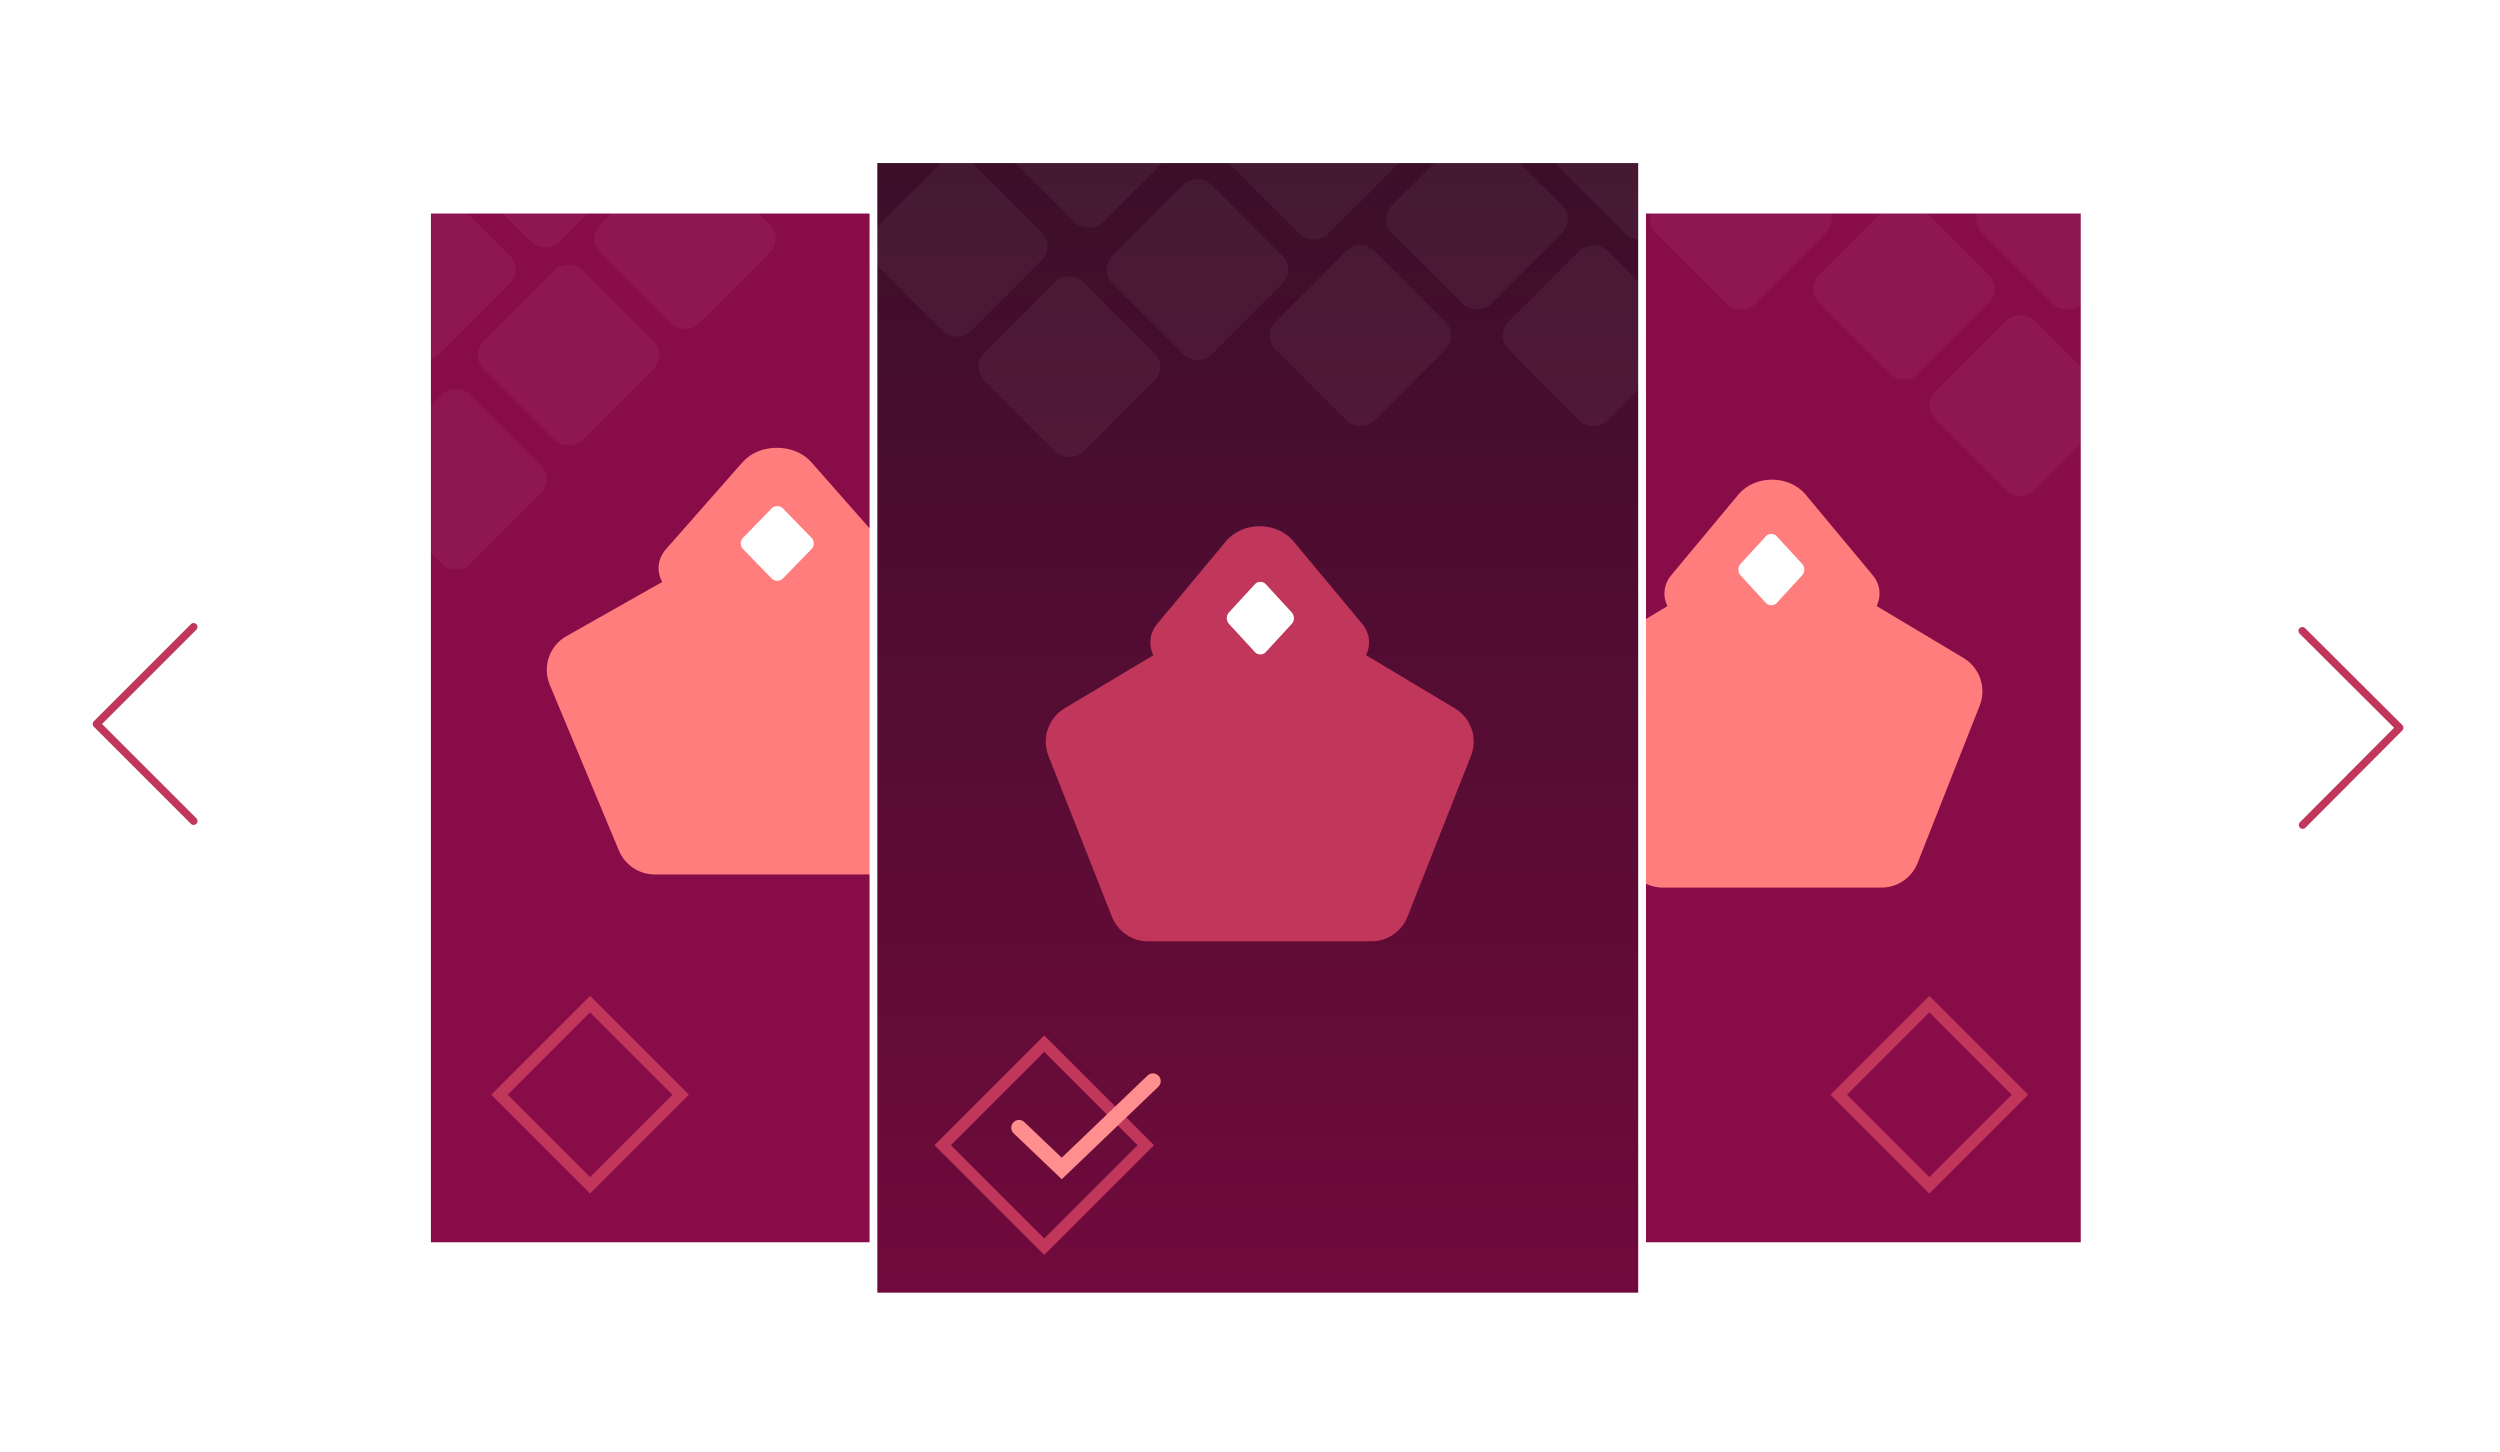 <svg width="644" height="374" viewBox="0 0 644 374" fill="none" xmlns="http://www.w3.org/2000/svg">
<path d="M49.875 161.5L24.875 186.5L49.875 211.5" stroke="#C1365B" stroke-width="2" stroke-linecap="round" stroke-linejoin="round"/>
<path d="M593.168 212.516L618.125 187.473L593.081 162.517" stroke="#C1365B" stroke-width="2" stroke-linecap="round" stroke-linejoin="round"/>
<g clip-path="url(#clip0_412_1306)">
<rect x="110" y="54" width="197" height="267" fill="#880C48" stroke="white" stroke-width="2"/>
<rect x="121" y="91.456" width="36" height="36" rx="5" transform="rotate(-45 121 91.456)" fill="white" fill-opacity="0.05"/>
<rect x="151" y="61.456" width="36" height="36" rx="5" transform="rotate(-45 151 61.456)" fill="white" fill-opacity="0.05"/>
<rect x="92" y="123.456" width="36" height="36" rx="5" transform="rotate(-45 92 123.456)" fill="white" fill-opacity="0.05"/>
<rect x="84" y="69.456" width="36" height="36" rx="5" transform="rotate(-45 84 69.456)" fill="white" fill-opacity="0.05"/>
<rect x="115" y="40.456" width="36" height="36" rx="5" transform="rotate(-45 115 40.456)" fill="white" fill-opacity="0.05"/>
<path d="M195.576 135.773C198.631 134.044 202.369 134.044 205.424 135.773L255.074 163.864C259.479 166.356 261.328 171.747 259.379 176.418L241.566 219.109C240.012 222.833 236.372 225.259 232.337 225.259H168.663C164.628 225.259 160.988 222.833 159.434 219.109L141.621 176.418C139.672 171.747 141.521 166.356 145.926 163.864L195.576 135.773Z" fill="#FF7D7D"/>
<g filter="url(#filter0_di_412_1306)">
<path d="M172.633 151.304C169.08 148.388 168.631 143.788 171.574 140.445L191.278 118.065C195.641 113.109 204.637 113.109 209.001 118.065L228.705 140.445C231.648 143.788 231.199 148.388 227.646 151.304V151.304C212.454 163.77 187.825 163.77 172.633 151.304V151.304Z" fill="#FF7D7D"/>
</g>
<rect width="14.669" height="14.669" rx="2" transform="matrix(0.697 -0.717 0.697 0.717 190 139.99)" fill="white"/>
<rect x="128.665" y="282" width="33" height="33" transform="rotate(-45 128.665 282)" stroke="#C1365B" stroke-width="3"/>
</g>
<g clip-path="url(#clip1_412_1306)">
<rect x="340" y="54" width="197" height="267" fill="#880C48" stroke="white" stroke-width="2"/>
<rect x="423" y="56.456" width="36" height="36" rx="5" transform="rotate(-45 423 56.456)" fill="white" fill-opacity="0.05"/>
<rect x="465" y="74.456" width="36" height="36" rx="5" transform="rotate(-45 465 74.456)" fill="white" fill-opacity="0.05"/>
<rect x="495" y="104.456" width="36" height="36" rx="5" transform="rotate(-45 495 104.456)" fill="white" fill-opacity="0.05"/>
<rect x="507" y="56.456" width="36" height="36" rx="5" transform="rotate(-45 507 56.456)" fill="white" fill-opacity="0.05"/>
<path d="M451.366 143.075C454.527 141.184 458.473 141.184 461.634 143.075L505.805 169.503C510.006 172.017 511.77 177.201 509.973 181.755L493.971 222.313C492.464 226.132 488.775 228.642 484.669 228.642H428.331C424.225 228.642 420.536 226.132 419.029 222.313L403.027 181.755C401.23 177.201 402.994 172.017 407.195 169.503L451.366 143.075Z" fill="#FF7D7D"/>
<g filter="url(#filter1_di_412_1306)">
<path d="M431.476 157.599C428.248 154.798 427.841 150.378 430.514 147.168L447.804 126.399C452.068 121.278 460.857 121.278 465.121 126.399L482.411 147.168C485.085 150.378 484.677 154.798 481.449 157.599V157.599C467.649 169.574 445.276 169.574 431.476 157.599V157.599Z" fill="#FF7D7D"/>
</g>
<rect width="13.724" height="13.724" rx="2" transform="matrix(0.677 -0.736 0.677 0.736 447 146.73)" fill="white"/>
<rect x="473.665" y="282" width="33" height="33" transform="rotate(-45 473.665 282)" stroke="#C1365B" stroke-width="3"/>
</g>
<g clip-path="url(#clip2_412_1306)">
<rect x="225" y="41" width="198" height="293" fill="url(#paint0_linear_412_1306)" stroke="white" stroke-width="2"/>
<rect x="250" y="94.456" width="36" height="36" rx="5" transform="rotate(-45 250 94.456)" fill="white" fill-opacity="0.05"/>
<rect x="283" y="69.456" width="36" height="36" rx="5" transform="rotate(-45 283 69.456)" fill="white" fill-opacity="0.05"/>
<rect x="313" y="38.456" width="36" height="36" rx="5" transform="rotate(-45 313 38.456)" fill="white" fill-opacity="0.05"/>
<rect x="355" y="56.456" width="36" height="36" rx="5" transform="rotate(-45 355 56.456)" fill="white" fill-opacity="0.05"/>
<rect x="325" y="86.456" width="36" height="36" rx="5" transform="rotate(-45 325 86.456)" fill="white" fill-opacity="0.05"/>
<rect x="385" y="86.456" width="36" height="36" rx="5" transform="rotate(-45 385 86.456)" fill="white" fill-opacity="0.05"/>
<rect x="397" y="38.456" width="36" height="36" rx="5" transform="rotate(-45 397 38.456)" fill="white" fill-opacity="0.05"/>
<rect x="221" y="63.456" width="36" height="36" rx="5" transform="rotate(-45 221 63.456)" fill="white" fill-opacity="0.05"/>
<rect x="255" y="35.456" width="36" height="36" rx="5" transform="rotate(-45 255 35.456)" fill="white" fill-opacity="0.05"/>
<path d="M319.367 155.467C322.528 153.576 326.472 153.576 329.633 155.467L374.753 182.452C378.955 184.965 380.72 190.151 378.922 194.705L362.559 236.161C361.052 239.98 357.363 242.489 353.257 242.489H295.743C291.637 242.489 287.948 239.98 286.441 236.161L270.078 194.705C268.28 190.151 270.045 184.965 274.247 182.452L319.367 155.467Z" fill="#C1365B"/>
<g filter="url(#filter2_di_412_1306)">
<path d="M299.094 170.281C295.812 167.434 295.397 162.942 298.115 159.678L315.84 138.397C320.105 133.277 328.895 133.277 333.16 138.397L350.885 159.678C353.603 162.942 353.189 167.434 349.907 170.281V170.281C335.875 182.452 313.125 182.452 299.094 170.281V170.281Z" fill="#C1365B"/>
</g>
<rect width="13.951" height="13.951" rx="2" transform="matrix(0.677 -0.736 0.677 0.736 315.222 159.234)" fill="white"/>
<rect x="242.837" y="295" width="37" height="37" transform="rotate(-45 242.837 295)" stroke="#C1365B" stroke-width="3"/>
<path d="M262.5 290.5L273.5 301L297 278.5" stroke="#FF8F8F" stroke-width="4" stroke-linecap="round"/>
</g>
<defs>
<filter id="filter0_di_412_1306" x="169.635" y="114.348" width="61.01" height="52.305" filterUnits="userSpaceOnUse" color-interpolation-filters="sRGB">
<feFlood flood-opacity="0" result="BackgroundImageFix"/>
<feColorMatrix in="SourceAlpha" type="matrix" values="0 0 0 0 0 0 0 0 0 0 0 0 0 0 0 0 0 0 127 0" result="hardAlpha"/>
<feOffset dy="6"/>
<feComposite in2="hardAlpha" operator="out"/>
<feColorMatrix type="matrix" values="0 0 0 0 0.322 0 0 0 0 0.051 0 0 0 0 0.196 0 0 0 1 0"/>
<feBlend mode="normal" in2="BackgroundImageFix" result="effect1_dropShadow_412_1306"/>
<feBlend mode="normal" in="SourceGraphic" in2="effect1_dropShadow_412_1306" result="shape"/>
<feColorMatrix in="SourceAlpha" type="matrix" values="0 0 0 0 0 0 0 0 0 0 0 0 0 0 0 0 0 0 127 0" result="hardAlpha"/>
<feOffset dy="-5"/>
<feComposite in2="hardAlpha" operator="arithmetic" k2="-1" k3="1"/>
<feColorMatrix type="matrix" values="0 0 0 0 1 0 0 0 0 1 0 0 0 0 1 0 0 0 1 0"/>
<feBlend mode="normal" in2="shape" result="effect2_innerShadow_412_1306"/>
</filter>
<filter id="filter1_di_412_1306" x="428.752" y="122.559" width="55.421" height="50.022" filterUnits="userSpaceOnUse" color-interpolation-filters="sRGB">
<feFlood flood-opacity="0" result="BackgroundImageFix"/>
<feColorMatrix in="SourceAlpha" type="matrix" values="0 0 0 0 0 0 0 0 0 0 0 0 0 0 0 0 0 0 127 0" result="hardAlpha"/>
<feOffset dy="6"/>
<feComposite in2="hardAlpha" operator="out"/>
<feColorMatrix type="matrix" values="0 0 0 0 0.322 0 0 0 0 0.051 0 0 0 0 0.196 0 0 0 1 0"/>
<feBlend mode="normal" in2="BackgroundImageFix" result="effect1_dropShadow_412_1306"/>
<feBlend mode="normal" in="SourceGraphic" in2="effect1_dropShadow_412_1306" result="shape"/>
<feColorMatrix in="SourceAlpha" type="matrix" values="0 0 0 0 0 0 0 0 0 0 0 0 0 0 0 0 0 0 127 0" result="hardAlpha"/>
<feOffset dy="-5"/>
<feComposite in2="hardAlpha" operator="arithmetic" k2="-1" k3="1"/>
<feColorMatrix type="matrix" values="0 0 0 0 1 0 0 0 0 1 0 0 0 0 1 0 0 0 1 0"/>
<feBlend mode="normal" in2="shape" result="effect2_innerShadow_412_1306"/>
</filter>
<filter id="filter2_di_412_1306" x="296.324" y="134.557" width="56.352" height="50.852" filterUnits="userSpaceOnUse" color-interpolation-filters="sRGB">
<feFlood flood-opacity="0" result="BackgroundImageFix"/>
<feColorMatrix in="SourceAlpha" type="matrix" values="0 0 0 0 0 0 0 0 0 0 0 0 0 0 0 0 0 0 127 0" result="hardAlpha"/>
<feOffset dy="6"/>
<feComposite in2="hardAlpha" operator="out"/>
<feColorMatrix type="matrix" values="0 0 0 0 0.322 0 0 0 0 0.051 0 0 0 0 0.196 0 0 0 1 0"/>
<feBlend mode="normal" in2="BackgroundImageFix" result="effect1_dropShadow_412_1306"/>
<feBlend mode="normal" in="SourceGraphic" in2="effect1_dropShadow_412_1306" result="shape"/>
<feColorMatrix in="SourceAlpha" type="matrix" values="0 0 0 0 0 0 0 0 0 0 0 0 0 0 0 0 0 0 127 0" result="hardAlpha"/>
<feOffset dy="-5"/>
<feComposite in2="hardAlpha" operator="arithmetic" k2="-1" k3="1"/>
<feColorMatrix type="matrix" values="0 0 0 0 1 0 0 0 0 1 0 0 0 0 1 0 0 0 1 0"/>
<feBlend mode="normal" in2="shape" result="effect2_innerShadow_412_1306"/>
</filter>
<linearGradient id="paint0_linear_412_1306" x1="324" y1="40" x2="324" y2="335" gradientUnits="userSpaceOnUse">
<stop stop-color="#3B0E2A"/>
<stop offset="1" stop-color="#710A3C"/>
</linearGradient>
<clipPath id="clip0_412_1306">
<rect width="199" height="269" fill="white" transform="translate(109 53)"/>
</clipPath>
<clipPath id="clip1_412_1306">
<rect width="199" height="269" fill="white" transform="translate(339 53)"/>
</clipPath>
<clipPath id="clip2_412_1306">
<rect width="200" height="295" fill="white" transform="translate(224 40)"/>
</clipPath>
</defs>
</svg>
